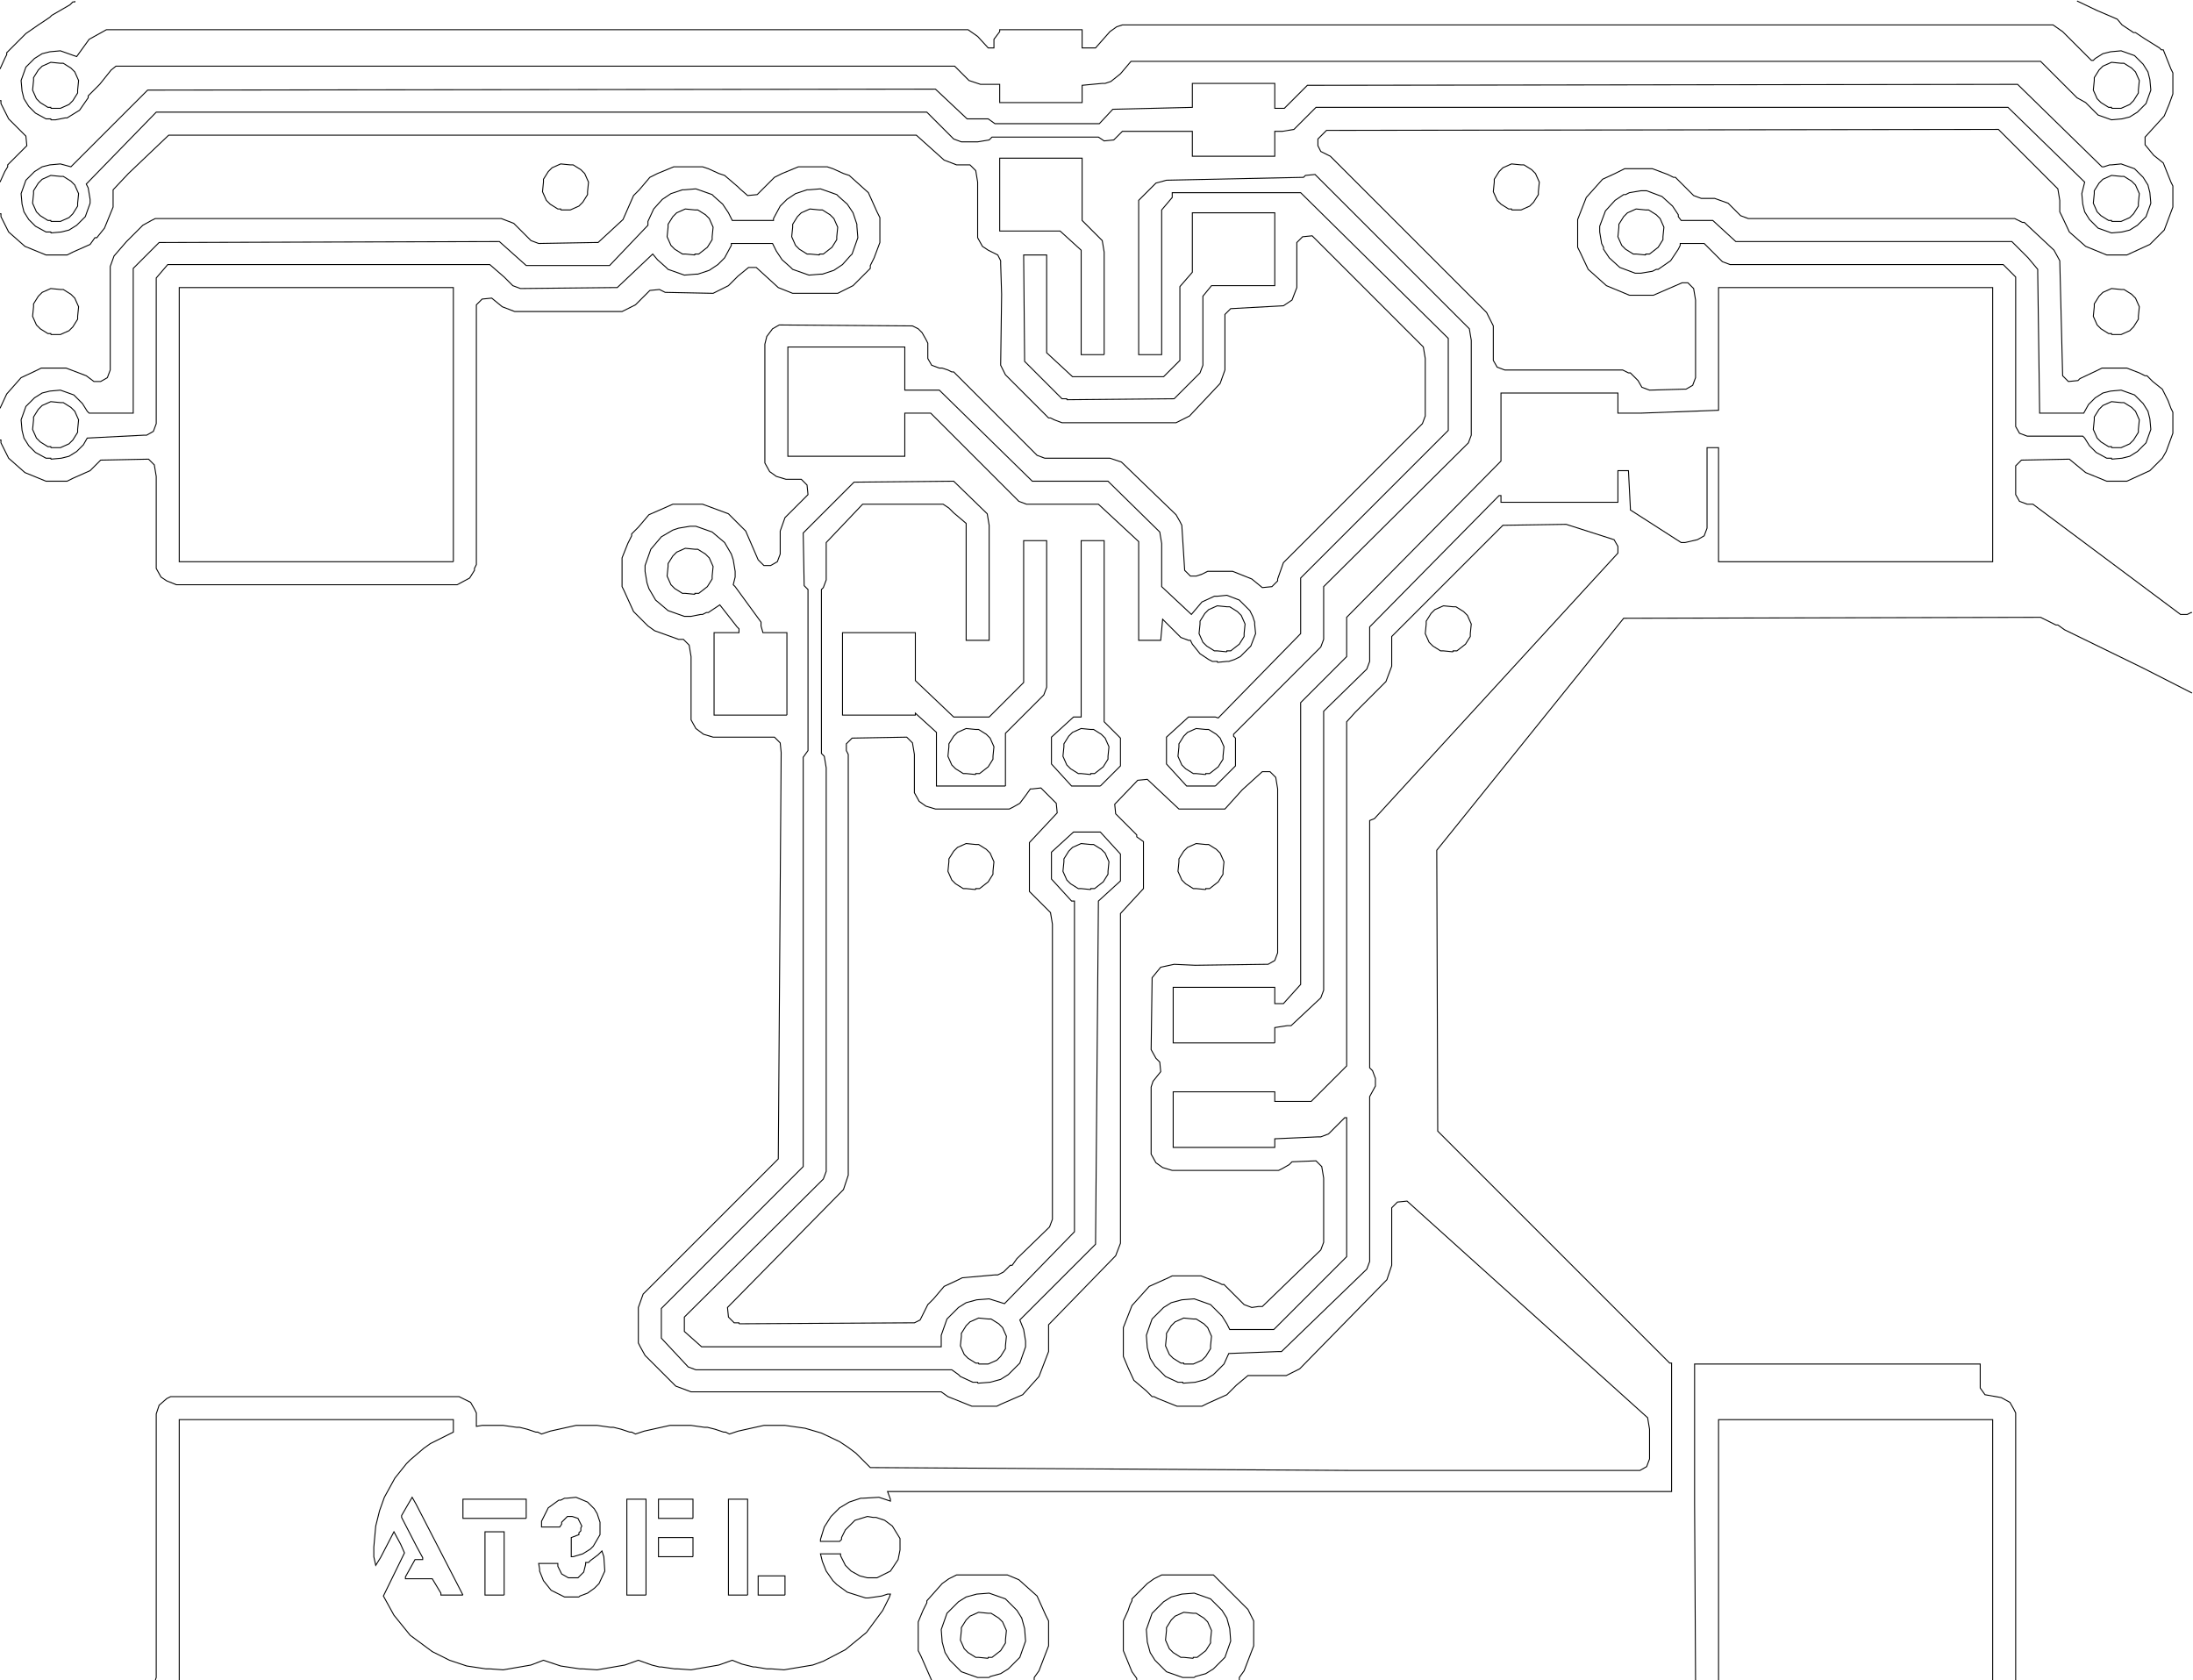 <?xml version="1.0" standalone="no"?>
<!DOCTYPE svg PUBLIC "-//W3C//DTD SVG 1.1//EN"
  "http://www.w3.org/Graphics/SVG/1.1/DTD/svg11.dtd">
<svg width="48.428mm" height="37.104mm" version="1.1"
   viewBox="0 0 2288 1753"
   xmlns="http://www.w3.org/2000/svg">
<polyline fill="none" stroke="black" stroke-width="1" points="2203,113
2213,113 
2222,109 
2224,107 
2226,105 
2231,97 
2231,94 
2232,84 
2228,75 
2226,73 
2224,71 
2216,66 
2213,66 
2203,65 
2194,69 
2192,71 
2190,73 
2185,81 
2185,84 
2184,94 
2188,103 
2190,105 
2192,107 
2200,112 
2203,112 
2203,113 
"/>
<polyline fill="none" stroke="black" stroke-width="1" points="2203,231
2213,231 
2222,227 
2224,225 
2226,223 
2231,215 
2231,212 
2232,202 
2228,193 
2226,191 
2224,189 
2216,184 
2213,184 
2203,183 
2194,187 
2192,189 
2190,191 
2185,199 
2185,202 
2184,212 
2188,221 
2190,223 
2192,225 
2200,230 
2203,230 
2203,231 
"/>
<polyline fill="none" stroke="black" stroke-width="1" points="2203,349
2213,349 
2222,345 
2224,343 
2226,341 
2231,333 
2231,330 
2232,320 
2228,311 
2226,309 
2224,307 
2216,302 
2213,302 
2203,301 
2194,305 
2192,307 
2190,309 
2185,317 
2185,320 
2184,330 
2188,339 
2190,341 
2192,343 
2200,348 
2203,348 
2203,349 
"/>
<polyline fill="none" stroke="black" stroke-width="1" points="2203,467
2213,467 
2222,463 
2224,461 
2226,459 
2231,451 
2231,448 
2232,438 
2228,429 
2226,427 
2224,425 
2216,420 
2213,420 
2203,419 
2194,423 
2192,425 
2190,427 
2185,435 
2185,438 
2184,448 
2188,457 
2190,459 
2192,461 
2200,466 
2203,466 
2203,467 
"/>
<polyline fill="none" stroke="black" stroke-width="1" points="2203,479
2203,478 
2198,478 
2187,472 
2180,465 
2175,457 
2173,455 
2115,455 
2107,452 
2103,445 
2103,289 
2093,279 
2090,276 
1805,276 
1797,273 
1778,254 
1753,254 
1753,256 
1751,260 
1743,272 
1730,281 
1728,281 
1724,283 
1712,285 
1706,285 
1690,279 
1679,269 
1673,260 
1673,258 
1671,254 
1669,242 
1669,236 
1675,220 
1685,209 
1694,203 
1696,203 
1700,201 
1712,199 
1718,199 
1734,205 
1745,215 
1751,224 
1751,226 
1754,230 
1787,230 
1811,252 
2099,252 
2116,269 
2126,281 
2126,285 
2128,431 
2174,431 
2179,422 
2186,415 
2194,410 
2202,408 
2213,407 
2227,412 
2230,415 
2236,421 
2241,429 
2243,437 
2244,448 
2239,462 
2236,465 
2230,471 
2222,476 
2214,478 
2203,479 
"/>
<polyline fill="none" stroke="black" stroke-width="1" points="1717,266
1717,265 
1721,265 
1730,258 
1735,250 
1735,247 
1736,237 
1732,228 
1730,226 
1728,224 
1720,219 
1717,219 
1707,218 
1698,222 
1696,224 
1694,226 
1689,234 
1689,237 
1688,247 
1692,256 
1694,258 
1696,260 
1704,265 
1707,265 
1717,266 
"/>
<polyline fill="none" stroke="black" stroke-width="1" points="1577,219
1587,219 
1596,215 
1598,213 
1600,211 
1605,203 
1605,200 
1606,190 
1602,181 
1600,179 
1598,177 
1590,172 
1587,172 
1577,171 
1568,175 
1566,177 
1564,179 
1559,187 
1559,190 
1558,200 
1562,209 
1564,211 
1566,213 
1574,218 
1577,218 
1577,219 
"/>
<polyline fill="none" stroke="black" stroke-width="1" points="1152,370
1128,370 
1128,261 
1106,241 
1043,241 
1043,165 
1129,165 
1129,230 
1150,251 
1152,263 
1152,370 
"/>
<polyline fill="none" stroke="black" stroke-width="1" points="1113,417
1113,416 
1108,416 
1069,377 
1068,266 
1092,266 
1092,368 
1119,393 
1214,393 
1227,380 
1231,376 
1231,299 
1244,284 
1244,222 
1330,222 
1330,298 
1264,298 
1255,309 
1255,381 
1252,389 
1230,411 
1225,416 
1113,417 
"/>
<polyline fill="none" stroke="black" stroke-width="1" points="855,266
855,265 
859,265 
868,258 
873,250 
873,247 
874,237 
870,228 
868,226 
866,224 
858,219 
855,219 
845,218 
836,222 
834,224 
832,226 
827,234 
827,237 
826,247 
830,256 
832,258 
834,260 
842,265 
845,265 
855,266 
"/>
<polyline fill="none" stroke="black" stroke-width="1" points="725,266
725,265 
729,265 
738,258 
743,250 
743,247 
744,237 
740,228 
738,226 
736,224 
728,219 
725,219 
715,218 
706,222 
704,224 
702,226 
697,234 
697,237 
696,247 
700,256 
702,258 
704,260 
712,265 
715,265 
725,266 
"/>
<polyline fill="none" stroke="black" stroke-width="1" points="585,219
595,219 
604,215 
606,213 
608,211 
613,203 
613,200 
614,190 
610,181 
608,179 
606,177 
598,172 
595,172 
585,171 
576,175 
574,177 
572,179 
567,187 
567,190 
566,200 
570,209 
572,211 
574,213 
582,218 
585,218 
585,219 
"/>
<polyline fill="none" stroke="black" stroke-width="1" points="473,586
187,586 
187,300 
473,300 
473,586 
"/>
<polyline fill="none" stroke="black" stroke-width="1" points="725,620
725,619 
729,619 
738,612 
743,604 
743,601 
744,591 
740,582 
738,580 
736,578 
728,573 
725,573 
715,572 
706,576 
704,578 
702,580 
697,588 
697,591 
696,601 
700,610 
702,612 
704,614 
712,619 
715,619 
725,620 
"/>
<polyline fill="none" stroke="black" stroke-width="1" points="821,746
745,746 
745,660 
771,660 
771,656 
769,654 
751,631 
739,639 
737,639 
733,641 
731,641 
721,643 
714,643 
697,637 
684,626 
677,614 
675,608 
673,596 
673,590 
679,573 
690,560 
702,553 
708,551 
720,549 
726,549 
743,555 
756,566 
763,578 
765,584 
767,596 
767,602 
765,610 
767,612 
794,649 
794,653 
796,660 
821,660 
821,746 
"/>
<polyline fill="none" stroke="black" stroke-width="1" points="1018,808
1018,807 
1022,807 
1031,800 
1036,792 
1036,789 
1037,779 
1033,770 
1031,768 
1029,766 
1021,761 
1018,761 
1008,760 
999,764 
997,766 
995,768 
990,776 
990,779 
989,789 
993,798 
995,800 
997,802 
1005,807 
1008,807 
1018,808 
"/>
<polyline fill="none" stroke="black" stroke-width="1" points="1049,820
977,820 
977,764 
955,744 
955,746 
879,746 
879,660 
955,660 
955,710 
995,748 
1032,748 
1049,731 
1068,712 
1068,564 
1092,564 
1092,717 
1089,725 
1049,765 
1049,820 
"/>
<polyline fill="none" stroke="black" stroke-width="1" points="1138,808
1138,807 
1142,807 
1151,800 
1156,792 
1156,789 
1157,779 
1153,770 
1151,768 
1149,766 
1141,761 
1138,761 
1128,760 
1119,764 
1117,766 
1115,768 
1110,776 
1110,779 
1109,789 
1113,798 
1115,800 
1117,802 
1125,807 
1128,807 
1138,808 
"/>
<polyline fill="none" stroke="black" stroke-width="1" points="1148,820
1118,820 
1097,797 
1097,769 
1120,748 
1128,748 
1128,564 
1152,564 
1152,753 
1169,770 
1169,799 
1148,820 
"/>
<polyline fill="none" stroke="black" stroke-width="1" points="1138,928
1138,927 
1142,927 
1151,920 
1156,912 
1156,909 
1157,899 
1153,890 
1151,888 
1149,886 
1141,881 
1138,881 
1128,880 
1119,884 
1117,886 
1115,888 
1110,896 
1110,899 
1109,909 
1113,918 
1115,920 
1117,922 
1125,927 
1128,927 
1138,928 
"/>
<polyline fill="none" stroke="black" stroke-width="1" points="1018,928
1018,927 
1022,927 
1031,920 
1036,912 
1036,909 
1037,899 
1033,890 
1031,888 
1029,886 
1021,881 
1018,881 
1008,880 
999,884 
997,886 
995,888 
990,896 
990,899 
989,909 
993,918 
995,920 
997,922 
1005,927 
1008,927 
1018,928 
"/>
<polyline fill="none" stroke="black" stroke-width="1" points="1258,928
1258,927 
1262,927 
1271,920 
1276,912 
1276,909 
1277,899 
1273,890 
1271,888 
1269,886 
1261,881 
1258,881 
1248,880 
1239,884 
1237,886 
1235,888 
1230,896 
1230,899 
1229,909 
1233,918 
1235,920 
1237,922 
1245,927 
1248,927 
1258,928 
"/>
<polyline fill="none" stroke="black" stroke-width="1" points="1268,820
1238,820 
1217,797 
1217,769 
1240,748 
1268,748 
1271,749 
1357,661 
1357,603 
1466,494 
1511,449 
1511,353 
1357,201 
1223,201 
1223,206 
1212,219 
1212,370 
1188,370 
1188,209 
1206,191 
1217,188 
1360,185 
1362,183 
1372,182 
1533,343 
1535,355 
1535,454 
1532,462 
1381,612 
1381,667 
1378,675 
1287,766 
1287,768 
1289,770 
1289,799 
1268,820 
"/>
<polyline fill="none" stroke="black" stroke-width="1" points="1258,808
1258,807 
1262,807 
1271,800 
1276,792 
1276,789 
1277,779 
1273,770 
1271,768 
1269,766 
1261,761 
1258,761 
1248,760 
1239,764 
1237,766 
1235,768 
1230,776 
1230,779 
1229,789 
1233,798 
1235,800 
1237,802 
1245,807 
1248,807 
1258,808 
"/>
<polyline fill="none" stroke="black" stroke-width="1" points="1270,691
1270,690 
1265,690 
1261,688 
1252,682 
1244,672 
1242,668 
1240,668 
1232,665 
1213,646 
1211,668 
1188,668 
1188,565 
1146,526 
1071,526 
1063,523 
971,431 
944,431 
944,476 
822,476 
822,362 
944,362 
944,407 
980,407 
1077,502 
1156,502 
1210,555 
1212,567 
1212,612 
1243,641 
1254,628 
1267,622 
1270,622 
1280,621 
1293,626 
1304,637 
1307,643 
1309,649 
1309,651 
1310,661 
1305,674 
1294,685 
1288,688 
1282,690 
1280,690 
1270,691 
"/>
<polyline fill="none" stroke="black" stroke-width="1" points="1280,680
1280,679 
1284,679 
1293,672 
1298,664 
1298,661 
1299,651 
1295,642 
1293,640 
1291,638 
1283,633 
1280,633 
1270,632 
1261,636 
1259,638 
1257,640 
1252,648 
1252,651 
1251,661 
1255,670 
1257,672 
1259,674 
1267,679 
1270,679 
1280,680 
"/>
<polyline fill="none" stroke="black" stroke-width="1" points="1516,680
1516,679 
1520,679 
1529,672 
1534,664 
1534,661 
1535,651 
1531,642 
1529,640 
1527,638 
1519,633 
1516,633 
1506,632 
1497,636 
1495,638 
1493,640 
1488,648 
1488,651 
1487,661 
1491,670 
1493,672 
1495,674 
1503,679 
1506,679 
1516,680 
"/>
<polyline fill="none" stroke="black" stroke-width="1" points="1330,1088
1224,1088 
1224,1030 
1330,1030 
1330,1047 
1339,1047 
1357,1027 
1357,733 
1393,697 
1405,685 
1405,644 
1566,481 
1566,410 
1688,410 
1688,431 
1712,431 
1793,428 
1793,300 
2079,300 
2079,586 
1793,586 
1793,467 
1781,467 
1781,551 
1778,559 
1771,563 
1758,566 
1754,566 
1701,532 
1701,530 
1699,491 
1688,491 
1688,524 
1566,524 
1566,517 
1564,517 
1429,654 
1429,690 
1426,698 
1381,742 
1381,1033 
1378,1041 
1347,1070 
1343,1070 
1330,1072 
1330,1088 
"/>
<polyline fill="none" stroke="black" stroke-width="1" points="1235,1423
1245,1423 
1254,1419 
1256,1417 
1258,1415 
1263,1407 
1263,1404 
1264,1394 
1260,1385 
1258,1383 
1256,1381 
1248,1376 
1245,1376 
1235,1375 
1226,1379 
1224,1381 
1222,1383 
1217,1391 
1217,1394 
1216,1404 
1220,1413 
1222,1415 
1224,1417 
1232,1422 
1235,1422 
1235,1423 
"/>
<polyline fill="none" stroke="black" stroke-width="1" points="1234,1443
1234,1442 
1229,1442 
1216,1436 
1214,1434 
1205,1425 
1200,1417 
1197,1406 
1196,1393 
1202,1376 
1205,1373 
1214,1364 
1222,1359 
1233,1356 
1246,1355 
1263,1361 
1266,1364 
1275,1373 
1280,1381 
1283,1387 
1329,1387 
1381,1335 
1405,1311 
1405,1166 
1403,1166 
1386,1183 
1378,1186 
1375,1186 
1330,1188 
1330,1197 
1224,1197 
1224,1139 
1330,1139 
1330,1149 
1368,1149 
1386,1131 
1405,1112 
1405,753 
1414,743 
1446,711 
1452,695 
1452,664 
1568,548 
1634,547 
1684,563 
1688,570 
1688,577 
1434,854 
1429,856 
1429,1114 
1432,1117 
1435,1125 
1435,1133 
1429,1144 
1429,1316 
1426,1324 
1337,1410 
1333,1410 
1282,1412 
1277,1423 
1275,1425 
1266,1434 
1258,1439 
1247,1442 
1234,1443 
"/>
<polyline fill="none" stroke="black" stroke-width="1" points="1021,1423
1031,1423 
1040,1419 
1042,1417 
1044,1415 
1049,1407 
1049,1404 
1050,1394 
1046,1385 
1044,1383 
1042,1381 
1034,1376 
1031,1376 
1021,1375 
1012,1379 
1010,1381 
1008,1383 
1003,1391 
1003,1394 
1002,1404 
1006,1413 
1008,1415 
1010,1417 
1018,1422 
1021,1422 
1021,1423 
"/>
<polyline fill="none" stroke="black" stroke-width="1" points="1020,1443
1020,1442 
1015,1442 
1002,1436 
1000,1434 
993,1429 
726,1429 
718,1426 
690,1396 
690,1365 
795,1260 
838,1217 
838,790 
843,783 
843,615 
839,611 
838,556 
891,503 
995,502 
1030,536 
1032,548 
1032,668 
1008,668 
1008,546 
995,535 
990,530 
984,526 
900,526 
862,566 
862,605 
859,613 
857,615 
857,786 
860,789 
862,801 
862,1222 
859,1230 
714,1374 
714,1389 
732,1405 
982,1405 
982,1393 
988,1376 
991,1373 
1000,1364 
1008,1359 
1019,1356 
1032,1355 
1048,1360 
1121,1285 
1121,940 
1118,940 
1097,917 
1097,889 
1120,868 
1148,868 
1169,891 
1169,919 
1146,940 
1143,1298 
1064,1377 
1068,1387 
1070,1399 
1070,1405 
1064,1422 
1061,1425 
1052,1434 
1044,1439 
1033,1442 
1020,1443 
"/>
<polyline fill="none" stroke="black" stroke-width="1" points="771,1381
771,1380 
766,1380 
760,1374 
759,1364 
880,1241 
885,1226 
885,787 
883,783 
883,776 
889,770 
946,769 
952,775 
954,787 
954,827 
959,836 
966,841 
976,844 
1053,844 
1057,842 
1064,838 
1070,830 
1075,823 
1077,823 
1086,822 
1102,838 
1103,848 
1074,879 
1074,930 
1096,952 
1098,964 
1098,1272 
1095,1280 
1061,1313 
1056,1320 
1054,1320 
1052,1322 
1047,1327 
1041,1330 
1038,1330 
1004,1333 
1000,1335 
985,1342 
974,1355 
968,1361 
960,1377 
954,1380 
951,1380 
771,1381 
"/>
<polyline fill="none" stroke="black" stroke-width="1" points="723,1584
687,1584 
687,1564 
723,1564 
723,1584 
"/>
<polyline fill="none" stroke="black" stroke-width="1" points="723,1624
687,1624 
687,1604 
723,1604 
723,1624 
"/>
<polyline fill="none" stroke="black" stroke-width="1" points="674,1664
654,1664 
654,1564 
674,1564 
674,1664 
"/>
<polyline fill="none" stroke="black" stroke-width="1" points="604,1666
589,1666 
575,1659 
567,1649 
563,1639 
563,1637 
562,1631 
582,1631 
582,1634 
586,1642 
593,1646 
603,1646 
605,1644 
609,1640 
611,1632 
611,1630 
614,1630 
616,1628 
624,1622 
628,1618 
630,1624 
631,1639 
625,1652 
623,1654 
620,1657 
613,1662 
605,1665 
604,1666 
"/>
<polyline fill="none" stroke="black" stroke-width="1" points="598,1624
596,1624 
596,1604 
604,1601 
604,1599 
606,1597 
606,1594 
607,1592 
603,1584 
597,1582 
592,1582 
586,1588 
586,1590 
584,1593 
565,1593 
565,1587 
572,1573 
583,1565 
585,1565 
589,1563 
591,1563 
601,1562 
613,1567 
615,1569 
620,1574 
623,1579 
626,1588 
626,1601 
619,1613 
616,1616 
608,1621 
598,1624 
"/>
<polyline fill="none" stroke="black" stroke-width="1" points="626,1593
626,1593 
"/>
<polyline fill="none" stroke="black" stroke-width="1" points="549,1584
483,1584 
483,1564 
549,1564 
549,1584 
"/>
<polyline fill="none" stroke="black" stroke-width="1" points="526,1664
506,1664 
506,1598 
526,1598 
526,1664 
"/>
<polyline fill="none" stroke="black" stroke-width="1" points="483,1664
460,1664 
460,1662 
451,1647 
423,1647 
423,1645 
433,1627 
441,1627 
441,1625 
435,1614 
419,1583 
419,1581 
430,1562 
434,1569 
483,1664 
"/>
<polyline fill="none" stroke="black" stroke-width="1" points="422,1647
422,1647 
"/>
<polyline fill="none" stroke="black" stroke-width="1" points="422,1619
422,1619 
"/>
<polyline fill="none" stroke="black" stroke-width="1" points="187,1753
187,1481 
473,1481 
473,1494 
449,1506 
442,1511 
428,1523 
424,1527 
412,1542 
401,1562 
396,1576 
392,1592 
390,1614 
390,1624 
392,1633 
397,1625 
411,1598 
418,1611 
422,1620 
400,1665 
411,1685 
428,1706 
451,1723 
469,1732 
487,1738 
507,1741 
511,1741 
525,1742 
554,1737 
567,1732 
585,1738 
605,1741 
608,1741 
623,1742 
652,1737 
666,1732 
680,1737 
688,1739 
690,1739 
704,1741 
707,1741 
721,1742 
750,1737 
764,1732 
774,1736 
786,1739 
788,1739 
800,1741 
805,1741 
818,1742 
848,1737 
859,1733 
882,1721 
904,1703 
921,1680 
928,1666 
929,1663 
926,1663 
920,1665 
906,1667 
903,1667 
884,1661 
873,1653 
871,1651 
869,1649 
862,1639 
858,1629 
856,1621 
877,1621 
877,1623 
882,1633 
888,1639 
897,1644 
905,1646 
915,1646 
929,1639 
937,1627 
939,1617 
939,1605 
931,1592 
923,1586 
914,1583 
911,1583 
905,1582 
892,1586 
882,1596 
878,1604 
878,1606 
876,1608 
856,1608 
856,1606 
860,1593 
867,1582 
876,1573 
886,1567 
898,1563 
900,1563 
917,1562 
929,1566 
929,1564 
926,1556 
1744,1556 
1744,1422 
1742,1422 
1500,1180 
1499,887 
1694,645 
2129,644 
2145,652 
2147,652 
2154,657 
2236,697 
2287,723 
"/>
<polyline fill="none" stroke="black" stroke-width="1" points="2103,1753
2103,1474 
2101,1470 
2097,1463 
2088,1458 
2071,1455 
2066,1448 
2066,1423 
1768,1423 
1768,1568 
1769,1753 
"/>
<polyline fill="none" stroke="black" stroke-width="1" points="1793,1753
1793,1481 
2079,1481 
2079,1753 
"/>
<polyline fill="none" stroke="black" stroke-width="1" points="1293,1753
1293,1750 
1298,1743 
1308,1717 
1308,1691 
1305,1685 
1302,1679 
1266,1643 
1212,1643 
1204,1647 
1197,1652 
1187,1662 
1181,1668 
1181,1670 
1179,1674 
1177,1680 
1172,1691 
1172,1722 
1181,1744 
1186,1751 
1186,1753 
"/>
<polyline fill="none" stroke="black" stroke-width="1" points="1246,1750
1234,1750 
1217,1744 
1214,1741 
1205,1732 
1200,1724 
1197,1713 
1196,1700 
1202,1683 
1205,1680 
1214,1671 
1222,1666 
1233,1663 
1246,1662 
1263,1668 
1266,1671 
1275,1680 
1280,1688 
1283,1699 
1284,1712 
1278,1729 
1275,1732 
1266,1741 
1258,1746 
1247,1749 
1246,1750 
"/>
<polyline fill="none" stroke="black" stroke-width="1" points="1245,1730
1245,1729 
1249,1729 
1258,1722 
1263,1714 
1263,1711 
1264,1701 
1260,1692 
1258,1690 
1256,1688 
1248,1683 
1245,1683 
1235,1682 
1226,1686 
1224,1688 
1222,1690 
1217,1698 
1217,1701 
1216,1711 
1220,1720 
1222,1722 
1224,1724 
1232,1729 
1235,1729 
1245,1730 
"/>
<polyline fill="none" stroke="black" stroke-width="1" points="1079,1753
1079,1750 
1084,1743 
1094,1717 
1094,1691 
1091,1685 
1082,1665 
1063,1648 
1051,1643 
998,1643 
990,1647 
983,1652 
967,1670 
967,1672 
963,1680 
958,1692 
958,1722 
961,1728 
972,1753 
"/>
<polyline fill="none" stroke="black" stroke-width="1" points="1032,1750
1020,1750 
1003,1744 
1000,1741 
991,1732 
986,1724 
983,1713 
982,1700 
988,1683 
991,1680 
1000,1671 
1008,1666 
1019,1663 
1032,1662 
1049,1668 
1052,1671 
1061,1680 
1066,1688 
1069,1699 
1070,1712 
1064,1729 
1061,1732 
1052,1741 
1044,1746 
1033,1749 
1032,1750 
"/>
<polyline fill="none" stroke="black" stroke-width="1" points="1031,1730
1031,1729 
1035,1729 
1044,1722 
1049,1714 
1049,1711 
1050,1701 
1046,1692 
1044,1690 
1042,1688 
1034,1683 
1031,1683 
1021,1682 
1012,1686 
1010,1688 
1008,1690 
1003,1698 
1003,1701 
1002,1711 
1006,1720 
1008,1722 
1010,1724 
1018,1729 
1021,1729 
1031,1730 
"/>
<polyline fill="none" stroke="black" stroke-width="1" points="819,1664
791,1664 
791,1644 
819,1644 
819,1664 
"/>
<polyline fill="none" stroke="black" stroke-width="1" points="780,1664
760,1664 
760,1564 
780,1564 
780,1664 
"/>
<polyline fill="none" stroke="black" stroke-width="1" points="53,479
53,478 
48,478 
37,472 
30,465 
25,457 
23,449 
22,438 
27,424 
30,421 
36,415 
44,410 
52,408 
63,407 
77,412 
80,415 
86,421 
91,429 
93,431 
139,431 
139,280 
166,253 
521,252 
549,277 
636,277 
676,235 
676,231 
682,218 
691,208 
700,202 
712,198 
714,198 
726,197 
743,203 
745,205 
754,213 
760,222 
764,230 
807,230 
807,228 
814,215 
816,213 
821,208 
830,202 
842,198 
844,198 
856,197 
873,203 
875,205 
884,213 
890,222 
894,234 
894,236 
895,248 
889,265 
887,267 
879,276 
870,282 
858,286 
856,286 
844,287 
827,281 
825,279 
816,271 
810,262 
806,254 
763,254 
763,256 
756,269 
754,271 
749,276 
740,282 
728,286 
726,286 
714,287 
697,281 
695,279 
686,271 
681,265 
644,300 
640,300 
543,301 
535,298 
526,289 
511,276 
175,276 
163,290 
163,442 
160,450 
153,454 
150,454 
91,457 
87,464 
80,471 
72,476 
64,478 
53,479 
"/>
<polyline fill="none" stroke="black" stroke-width="1" points="53,467
63,467 
72,463 
74,461 
76,459 
81,451 
81,448 
82,438 
78,429 
76,427 
74,425 
66,420 
63,420 
53,419 
44,423 
42,425 
40,427 
35,435 
35,438 
34,448 
38,457 
40,459 
42,461 
50,466 
53,466 
53,467 
"/>
<polyline fill="none" stroke="black" stroke-width="1" points="0,459
1,459 
1,462 
4,468 
9,478 
26,493 
48,502 
70,502 
76,499 
94,491 
105,480 
155,479 
161,485 
163,497 
163,593 
168,602 
174,606 
184,610 
477,610 
490,603 
495,595 
495,593 
497,589 
497,318 
503,312 
513,311 
524,320 
537,325 
649,325 
655,322 
663,318 
678,303 
688,302 
694,305 
744,306 
760,298 
770,288 
781,279 
789,279 
812,300 
827,306 
874,306 
890,298 
902,286 
908,280 
908,277 
912,269 
918,253 
918,227 
915,221 
906,201 
886,183 
880,181 
869,176 
863,174 
833,174 
816,181 
808,185 
790,203 
780,204 
772,197 
770,195 
756,183 
750,181 
739,176 
733,174 
703,174 
686,181 
678,185 
667,198 
661,204 
650,229 
624,253 
620,253 
562,254 
554,251 
536,233 
523,228 
162,228 
158,230 
149,235 
143,241 
136,248 
132,252 
119,267 
115,278 
115,386 
112,394 
105,398 
98,398 
90,392 
69,384 
43,384 
39,386 
22,394 
7,411 
0,426 
"/>
<polyline fill="none" stroke="black" stroke-width="1" points="53,349
63,349 
72,345 
74,343 
76,341 
81,333 
81,330 
82,320 
78,311 
76,309 
74,307 
66,302 
63,302 
53,301 
44,305 
42,307 
40,309 
35,317 
35,320 
34,330 
38,339 
40,341 
42,343 
50,348 
53,348 
53,349 
"/>
<polyline fill="none" stroke="black" stroke-width="1" points="53,243
53,242 
48,242 
37,236 
30,229 
25,221 
23,213 
22,202 
27,188 
30,185 
36,179 
44,174 
52,172 
63,171 
74,174 
154,94 
976,93 
1009,124 
1031,124 
1038,129 
1147,129 
1161,114 
1244,112 
1244,87 
1330,87 
1330,113 
1340,113 
1364,89 
2105,88 
2193,174 
2195,174 
2201,172 
2203,172 
2213,171 
2227,176 
2230,179 
2236,185 
2241,193 
2243,201 
2244,212 
2239,226 
2236,229 
2230,235 
2222,240 
2214,242 
2203,243 
2189,238 
2186,235 
2180,229 
2175,221 
2173,213 
2172,202 
2175,190 
2095,112 
1373,112 
1350,135 
1338,137 
1330,137 
1330,163 
1244,163 
1244,137 
1171,137 
1162,146 
1152,147 
1146,143 
1035,143 
1032,146 
1020,148 
1003,148 
995,145 
967,117 
163,117 
90,192 
92,196 
94,208 
94,212 
89,226 
86,229 
80,235 
72,240 
64,242 
53,243 
"/>
<polyline fill="none" stroke="black" stroke-width="1" points="53,231
63,231 
72,227 
74,225 
76,223 
81,215 
81,212 
82,202 
78,193 
76,191 
74,189 
66,184 
63,184 
53,183 
44,187 
42,189 
40,191 
35,199 
35,202 
34,212 
38,221 
40,223 
42,225 
50,230 
53,230 
53,231 
"/>
<polyline fill="none" stroke="black" stroke-width="1" points="0,223
1,223 
1,226 
5,234 
9,242 
26,257 
48,266 
70,266 
76,263 
94,255 
99,248 
101,248 
109,238 
118,216 
118,198 
134,181 
176,141 
956,141 
985,167 
998,172 
1012,172 
1018,178 
1020,190 
1020,248 
1025,257 
1031,261 
1041,266 
1044,272 
1044,275 
1045,307 
1044,381 
1049,391 
1094,436 
1096,436 
1100,438 
1108,441 
1227,441 
1233,438 
1241,434 
1273,400 
1278,386 
1278,328 
1284,322 
1339,319 
1348,313 
1353,300 
1353,253 
1359,247 
1369,246 
1485,362 
1487,374 
1487,434 
1484,442 
1459,467 
1454,472 
1414,512 
1409,517 
1369,557 
1364,562 
1339,587 
1333,604 
1333,606 
1327,612 
1317,613 
1306,604 
1286,596 
1260,596 
1254,599 
1248,601 
1242,601 
1236,595 
1233,548 
1231,544 
1227,537 
1170,482 
1158,478 
1090,478 
1082,475 
995,388 
993,388 
989,386 
983,384 
980,384 
972,381 
968,374 
968,358 
966,354 
962,347 
958,343 
952,340 
813,339 
806,343 
800,351 
798,359 
798,483 
803,492 
810,497 
820,500 
836,500 
842,506 
843,516 
821,538 
819,540 
814,554 
814,578 
811,586 
804,590 
797,590 
791,584 
778,554 
765,541 
760,536 
733,526 
702,526 
677,537 
666,550 
659,557 
659,559 
655,567 
649,582 
649,612 
651,616 
661,638 
674,651 
676,653 
683,658 
708,667 
713,667 
719,673 
721,685 
721,751 
726,760 
734,766 
744,769 
808,769 
814,775 
815,785 
812,1209 
671,1350 
666,1364 
666,1401 
668,1405 
673,1414 
695,1436 
705,1446 
721,1452 
982,1452 
989,1457 
1014,1467 
1040,1467 
1044,1465 
1067,1455 
1084,1436 
1094,1410 
1094,1382 
1164,1310 
1169,1297 
1169,953 
1193,927 
1193,878 
1186,873 
1186,871 
1164,849 
1163,839 
1187,814 
1197,813 
1230,844 
1278,844 
1296,824 
1317,805 
1325,805 
1331,811 
1333,823 
1333,994 
1330,1002 
1323,1006 
1320,1006 
1247,1007 
1225,1006 
1211,1009 
1202,1020 
1202,1022 
1201,1095 
1206,1104 
1210,1108 
1211,1118 
1203,1128 
1201,1134 
1201,1204 
1206,1213 
1213,1218 
1223,1221 
1334,1221 
1338,1219 
1345,1215 
1348,1212 
1373,1211 
1379,1217 
1381,1229 
1381,1296 
1378,1304 
1317,1363 
1313,1363 
1306,1364 
1298,1361 
1277,1340 
1275,1340 
1271,1338 
1253,1331 
1223,1331 
1219,1333 
1199,1342 
1181,1362 
1172,1385 
1172,1415 
1177,1427 
1183,1440 
1196,1451 
1202,1457 
1204,1457 
1208,1459 
1228,1467 
1254,1467 
1260,1464 
1280,1455 
1290,1445 
1302,1435 
1342,1435 
1348,1432 
1356,1428 
1447,1335 
1452,1320 
1452,1260 
1458,1254 
1468,1253 
1719,1479 
1721,1491 
1721,1522 
1718,1530 
1711,1534 
1409,1534 
908,1531 
893,1516 
885,1510 
876,1504 
857,1495 
840,1490 
819,1487 
797,1487 
770,1493 
761,1496 
757,1494 
755,1494 
746,1491 
738,1489 
735,1489 
721,1487 
699,1487 
672,1493 
663,1496 
659,1494 
657,1494 
648,1491 
640,1489 
637,1489 
623,1487 
601,1487 
574,1493 
565,1496 
561,1494 
559,1494 
550,1491 
542,1489 
539,1489 
525,1487 
503,1487 
497,1488 
497,1474 
495,1470 
491,1463 
479,1457 
178,1457 
174,1459 
166,1466 
163,1475 
163,1750 
162,1753 
"/>
<polyline fill="none" stroke="black" stroke-width="1" points="53,125
53,124 
48,124 
37,118 
30,111 
25,103 
23,95 
22,84 
27,70 
30,67 
36,61 
44,56 
52,54 
63,53 
77,58 
80,59 
93,41 
111,31 
1010,31 
1020,38 
1031,50 
1037,50 
1037,41 
1043,33 
1043,31 
1129,31 
1129,50 
1143,50 
1158,33 
1165,28 
1171,26 
2142,26 
2152,33 
2182,63 
2184,63 
2186,61 
2194,56 
2202,54 
2213,53 
2227,58 
2230,61 
2236,67 
2241,75 
2243,83 
2244,94 
2239,108 
2236,111 
2230,117 
2222,122 
2214,124 
2203,125 
2189,120 
2186,117 
2180,111 
2176,107 
2167,102 
2129,64 
1180,64 
1169,77 
1159,85 
1153,87 
1150,87 
1129,89 
1129,107 
1043,107 
1043,88 
1023,88 
1011,84 
996,69 
121,69 
116,73 
104,88 
92,100 
92,102 
83,115 
70,123 
68,123 
58,125 
53,125 
"/>
<polyline fill="none" stroke="black" stroke-width="1" points="53,113
63,113 
72,109 
74,107 
76,105 
81,97 
81,94 
82,84 
78,75 
76,73 
74,71 
66,66 
63,66 
53,65 
44,69 
42,71 
40,73 
35,81 
35,84 
34,94 
38,103 
40,105 
42,107 
50,112 
53,112 
53,113 
"/>
<polyline fill="none" stroke="black" stroke-width="1" points="0,105
1,105 
1,108 
4,114 
9,124 
27,142 
28,152 
12,168 
8,172 
8,174 
5,179 
0,190 
"/>
<polyline fill="none" stroke="black" stroke-width="1" points="78,1
78,2 
76,2 
73,5 
54,16 
52,18 
40,26 
27,35 
12,50 
7,55 
7,57 
5,61 
0,72 
"/>
<polyline fill="none" stroke="black" stroke-width="1" points="2287,639
2286,639 
2282,641 
2275,641 
2121,526 
2115,526 
2107,523 
2103,516 
2103,486 
2109,480 
2159,479 
2176,493 
2198,502 
2219,502 
2243,491 
2253,481 
2256,478 
2260,471 
2267,452 
2267,430 
2265,426 
2262,418 
2256,406 
2246,398 
2240,392 
2238,392 
2232,389 
2219,384 
2193,384 
2189,386 
2170,395 
2168,397 
2158,398 
2152,392 
2149,272 
2143,261 
2112,232 
2110,232 
2102,228 
1824,228 
1816,225 
1803,212 
1789,207 
1775,207 
1767,204 
1748,185 
1746,185 
1740,182 
1724,176 
1695,176 
1685,181 
1672,187 
1655,206 
1646,229 
1646,258 
1649,264 
1657,281 
1676,298 
1700,308 
1725,308 
1755,295 
1761,295 
1767,301 
1769,313 
1769,394 
1766,402 
1759,406 
1756,406 
1721,407 
1713,404 
1709,397 
1701,389 
1699,389 
1693,386 
1570,386 
1562,383 
1558,376 
1558,340 
1555,334 
1551,326 
1441,216 
1405,180 
1400,175 
1388,163 
1378,158 
1375,152 
1375,145 
1384,136 
2085,135 
2147,197 
2149,209 
2149,221 
2151,225 
2159,242 
2176,257 
2198,266 
2219,266 
2243,255 
2253,245 
2258,240 
2267,216 
2267,194 
2265,190 
2257,170 
2247,162 
2238,151 
2238,143 
2258,121 
2263,109 
2267,98 
2267,76 
2265,72 
2257,52 
2255,52 
2253,50 
2237,40 
2228,34 
2226,34 
2214,26 
2209,20 
2188,11 
2167,1 
"/>
</svg>
